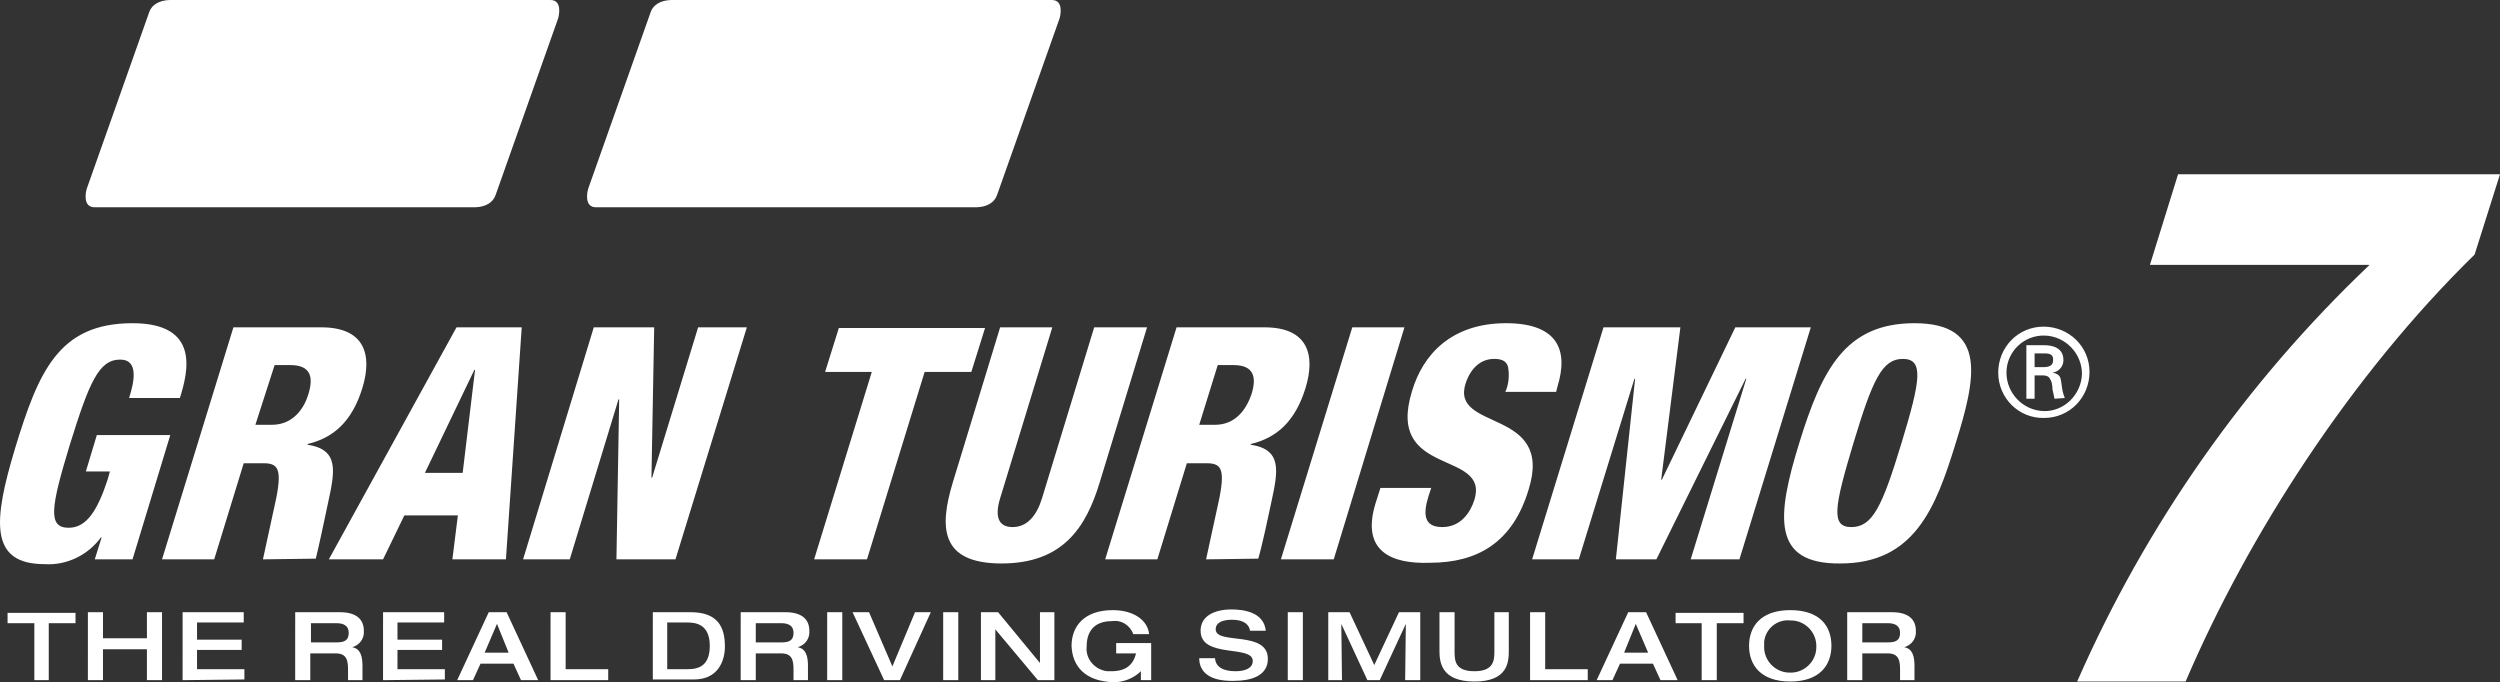 <svg xmlns="http://www.w3.org/2000/svg" width="699.945" height="191.004">
  <rect width="100%" height="100%" fill="#333333" stroke="none"/>
  <path style="fill:#fff" d="M47.505 0c-2.854.088-4.984 1.267-5.719 3.375l-17.5 49.47c-.273.88-1.179 5.152 2.157 5.187h106.62c2.853-.088 4.953-1.299 5.687-3.407l17.5-49.438c.274-.88 1.21-5.152-2.125-5.187zM187.897 0c-2.854.088-4.984 1.267-5.719 3.375l-17.5 49.47c-.273.88-1.179 5.152 2.157 5.187h106.62c2.853-.088 4.953-1.299 5.687-3.407l17.5-49.438c.274-.88 1.21-5.152-2.125-5.187z"/>
  <path style="fill:#fff" transform="translate(31.486 -433.328)" d="M458.21 614.147c0-5.381 3.267-9.994 11.53-9.994 8.457 0 11.532 4.613 11.532 9.994 0 5.381-3.267 9.993-11.531 9.993-8.264 0-11.531-4.612-11.531-9.993zm4.228 0c-.192 4.036 3.075 7.495 7.11 7.495 4.037.192 7.496-3.075 7.496-7.11.192-4.037-3.075-7.496-7.11-7.496h-.193c-3.652-.384-6.919 2.306-7.303 5.958zm-90.903 1.345V604.73h4.228v10.762c0 2.69 0 5.766 5.573 5.766s5.573-3.267 5.573-5.766V604.73h4.036v10.762c0 3.075-.192 8.648-9.61 8.648-9.416 0-9.8-5.573-9.8-8.648zm-67.265 2.114h4.42c.192 2.499 2.306 3.652 5.766 3.652 2.498 0 4.804-.769 4.804-2.883 0-4.612-14.606-.577-14.606-8.456 0-4.228 4.036-5.958 8.649-5.958 3.075 0 9.032.577 9.609 5.958h-4.42c-.193-1.538-1.538-3.075-4.997-3.075-2.69 0-4.613.769-4.613 2.69 0 4.42 14.606.193 14.606 8.264 0 4.997-5.189 6.15-9.417 6.15-6.918.192-9.801-2.498-9.801-6.342zm-35.746-3.46c0-5.38 3.459-9.993 11.53-9.993 5.958 0 9.802 2.883 10.186 6.727h-4.42c-.96-2.499-3.267-4.036-5.958-3.652-5.189 0-7.11 3.075-7.11 7.111-.385 3.46 2.306 6.534 5.765 6.919h1.153c4.228 0 6.15-1.922 6.919-4.997h-5.573v-2.883h9.801v10.378h-2.883v-2.498c-1.922 1.922-4.804 3.075-7.495 3.075-8.456-.193-11.723-4.805-11.915-10.186zm281.55 9.994c19.219-43.818 47.085-83.6 81.87-116.656h-61.498l7.88-25.368h90.134l-7.111 22.486c-34.593 33.824-63.421 78.603-80.91 119.538zm-49.584-.384v-2.883c0-2.69-.384-4.612-3.459-4.612h-7.11v7.495h-4.229V604.73h12.492c4.997 0 6.727 2.306 6.727 5.189.192 2.114-1.153 4.036-3.267 4.612 2.306.385 2.882 2.499 2.882 5.19v4.035zm-10.57-10.57h7.111c2.306 0 3.46-.577 3.46-2.69 0-1.922-1.346-2.691-3.46-2.691h-7.11zm-44.971 10.57v-15.951h-7.303v-2.883h19.026v2.883h-7.495v15.951zm-11.531 0-2.114-4.612h-9.225l-2.114 4.612h-4.42l8.84-19.026h4.997l8.84 19.026zm-10.186-7.687h6.727l-3.46-8.072zm-26.33 7.687V604.73h4.229v15.951h11.915v3.075zm-34.977 0 .192-15.759-7.303 15.76h-3.459l-7.303-15.76.192 15.76h-3.843V604.73h5.957l6.919 14.798 6.919-14.798h5.957v19.026zm-32.863 0V604.73h4.228v19.026zm-69.956 0-11.915-14.222v14.222h-4.036V604.73h4.805l11.723 14.222V604.73h4.036v19.026zm-26.521 0V604.73h4.228v19.026zm-16.528 0-8.84-19.026h4.612l6.534 15.182 6.342-15.182h4.42l-8.648 19.026zm-15.951 0V604.73h4.228v19.026zm-9.417 0v-2.883c0-2.69-.385-4.612-3.46-4.612h-7.11v7.495h-4.228V604.73h12.492c4.996 0 6.726 2.306 6.726 5.189.192 2.114-1.153 4.036-3.267 4.612 2.306.385 2.883 2.499 2.883 5.19v4.035zm-10.57-10.57h7.11c2.307 0 3.46-.577 3.46-2.69 0-1.922-1.346-2.691-3.46-2.691h-7.11zm-28.828 10.57V604.73h10.57c7.687 0 9.61 4.228 9.61 9.61 0 4.035-1.923 9.224-8.649 9.224h-11.531zm4.036-3.075h5.765c3.075 0 6.15-.96 6.15-6.534 0-6.15-4.036-6.534-6.342-6.534h-5.573zm-32.672 3.075V604.73h4.228v15.951H138.8v3.075zm-8.264 0-2.114-4.612h-9.224l-2.114 4.612h-4.42l8.84-19.026h4.997l8.84 19.026zm-10.185-7.687h6.726l-3.267-8.072zm-28.444 7.687V604.73h17.105v2.883H79.798v4.804H92.29v2.883H79.798v5.381H93.06v2.883zm-9.801 0v-2.883c0-2.69-.384-4.612-3.46-4.612h-7.11v7.495h-4.228V604.73h12.492c4.997 0 6.726 2.306 6.726 5.189.192 2.114-1.153 4.036-3.267 4.612 2.306.385 2.883 2.499 2.883 5.19v4.035zm-10.378-10.57h7.11c2.307 0 3.46-.577 3.46-2.69 0-1.922-1.345-2.691-3.46-2.691h-7.11zm-35.939 10.57V604.73H36.75v2.883H23.68v4.804h12.492v2.883H23.68v5.381h13.261v2.883zm-9.993 0v-8.648h-12.3v8.648h-4.228V604.73h4.228v7.303h12.3v-7.303h4.228v19.026zm-31.518 0v-15.951h-7.496v-2.883h19.027v2.883h-7.496v15.951zm494.106-66.304c6.342-20.563 12.877-33.632 32.287-33.632 20.756 0 17.105 15.76 11.531 33.632-5.573 18.066-11.53 33.633-32.287 33.633-19.218.192-17.873-13.069-11.53-33.633zm15.183 0c-5.381 17.874-6.342 23.447-.577 23.447 5.958 0 8.649-5.766 14.03-23.447 5.38-17.68 6.342-23.638.384-23.638-5.765 0-8.456 5.765-13.837 23.638zm-133.76 16.72 1.345-4.228h14.221l-.768 2.307c-1.538 4.996-1.346 8.648 3.843 8.648s7.88-4.036 9.033-7.687c4.228-14.03-24.984-6.15-17.489-30.366 3.075-10.378 11.147-19.026 26.33-19.026 14.605 0 17.488 7.687 14.413 17.681l-.384 1.538h-14.222c.961-2.114 1.153-4.613.769-6.92-.384-1.537-1.537-2.305-3.844-2.305-3.651 0-6.534 2.306-8.071 6.918-4.229 13.453 24.791 6.727 17.68 29.597-4.42 14.798-14.221 20.564-27.674 20.564-10.57.384-19.41-3.075-15.183-16.72zm-380.91-15.374c6.534-21.333 12.107-34.978 32.863-34.978 19.026 0 15.567 13.645 13.26 20.948H4.655c1.345-4.228 2.883-10.762-2.498-10.762-5.958 0-8.649 6.342-14.03 23.639-5.381 17.68-6.342 23.446-.384 23.446 4.997 0 8.072-4.804 10.954-13.645l.577-2.114h-6.727l3.075-10.186h20.564l-10.57 34.786h-10.57l1.922-6.15h-.193c-3.651 4.997-9.609 7.88-15.759 7.495-15.567 0-14.414-12.108-8.264-32.48zm262.524 9.609 13.26-43.434h14.606l-14.606 47.854c-1.537 4.997-.576 8.072 3.46 8.072 4.035 0 6.726-3.075 8.264-8.072l14.606-47.854h14.798l-13.26 43.434c-3.845 12.684-10.379 22.678-27.483 22.678-17.105 0-17.49-9.994-13.645-22.678zm206.598 21.525 15.567-50.545h-.192l-24.984 50.545h-11.34l5.382-50.545h-.192l-15.567 50.545h-13.069l19.988-64.959h21.524l-5.38 42.665h.191l20.564-42.665h21.14l-19.987 64.959zm-114.734 0 19.987-64.959h14.606l-19.795 64.959zm-20.948 0s1.153-5.19 2.882-13.261c2.691-11.531 1.922-13.645-2.69-13.645h-5.573l-8.264 26.906H277.94l19.987-64.959h24.6c12.491 0 14.221 8.072 11.53 16.912-2.882 9.418-8.071 14.03-15.374 15.76v.192c8.84 1.345 7.687 7.303 5.765 16.143-2.69 12.877-3.651 15.76-3.651 15.76zm-1.922-37.669h4.42c5.958 0 8.84-4.612 10.186-8.456 1.537-4.804.769-8.264-4.997-8.264h-4.42zm-107.816 37.669 16.144-52.467h-13.069l3.844-12.3h40.935l-3.843 12.3h-13.069l-16.143 52.467zm-55.349 0 .769-44.78h-.192l-13.645 44.78h-13.069l19.795-64.959h16.912l-.768 42.089h.192l12.876-42.089h13.645l-19.987 64.959zm-45.932 0 1.537-12.3H81.72l-5.958 12.3H60.58l35.746-64.959h18.258l-4.42 64.959zm-7.687-24.216h10.57l3.46-28.827h-.193zM42.13 589.932s1.153-5.19 2.883-13.261c2.69-11.531 1.922-13.645-2.69-13.645h-5.574l-8.264 26.906H13.879l19.987-64.959h24.6c12.492 0 14.221 8.072 11.53 16.912-2.882 9.418-8.071 14.03-15.374 15.76v.192c8.84 1.345 7.687 7.303 5.766 16.143-2.691 12.877-3.46 15.76-3.46 15.76zm-2.114-37.669h4.612c5.958 0 9.033-4.612 10.186-8.456 1.538-4.804.769-8.264-4.997-8.264h-4.42zm487.957-14.606c0-7.11 5.573-12.876 12.684-12.876 7.11 0 12.876 5.573 12.876 12.684s-5.573 12.877-12.684 12.877c-7.11.192-12.876-5.574-12.876-12.685zm2.306 0c0 5.766 4.612 10.57 10.378 10.763 5.766.192 10.57-4.613 10.762-10.378 0-5.766-4.612-10.57-10.378-10.763-5.957-.192-10.762 4.613-10.762 10.378zm13.453 7.303c-.192-.96-.384-1.73-.577-2.69 0-1.153-.192-2.306-.96-3.267-.577-.577-1.346-.577-2.115-.577h-1.921v6.534h-2.307v-14.99h4.805c2.69 0 5.573.769 5.573 4.228 0 1.73-1.345 3.267-3.075 3.46 2.114.384 2.307 1.345 2.499 2.882.192 1.538.384 2.883.96 4.228zm-5.573-8.84h2.498c2.306 0 2.69-.961 2.69-2.114s-.576-1.73-2.306-1.73h-2.882z"/>
</svg>